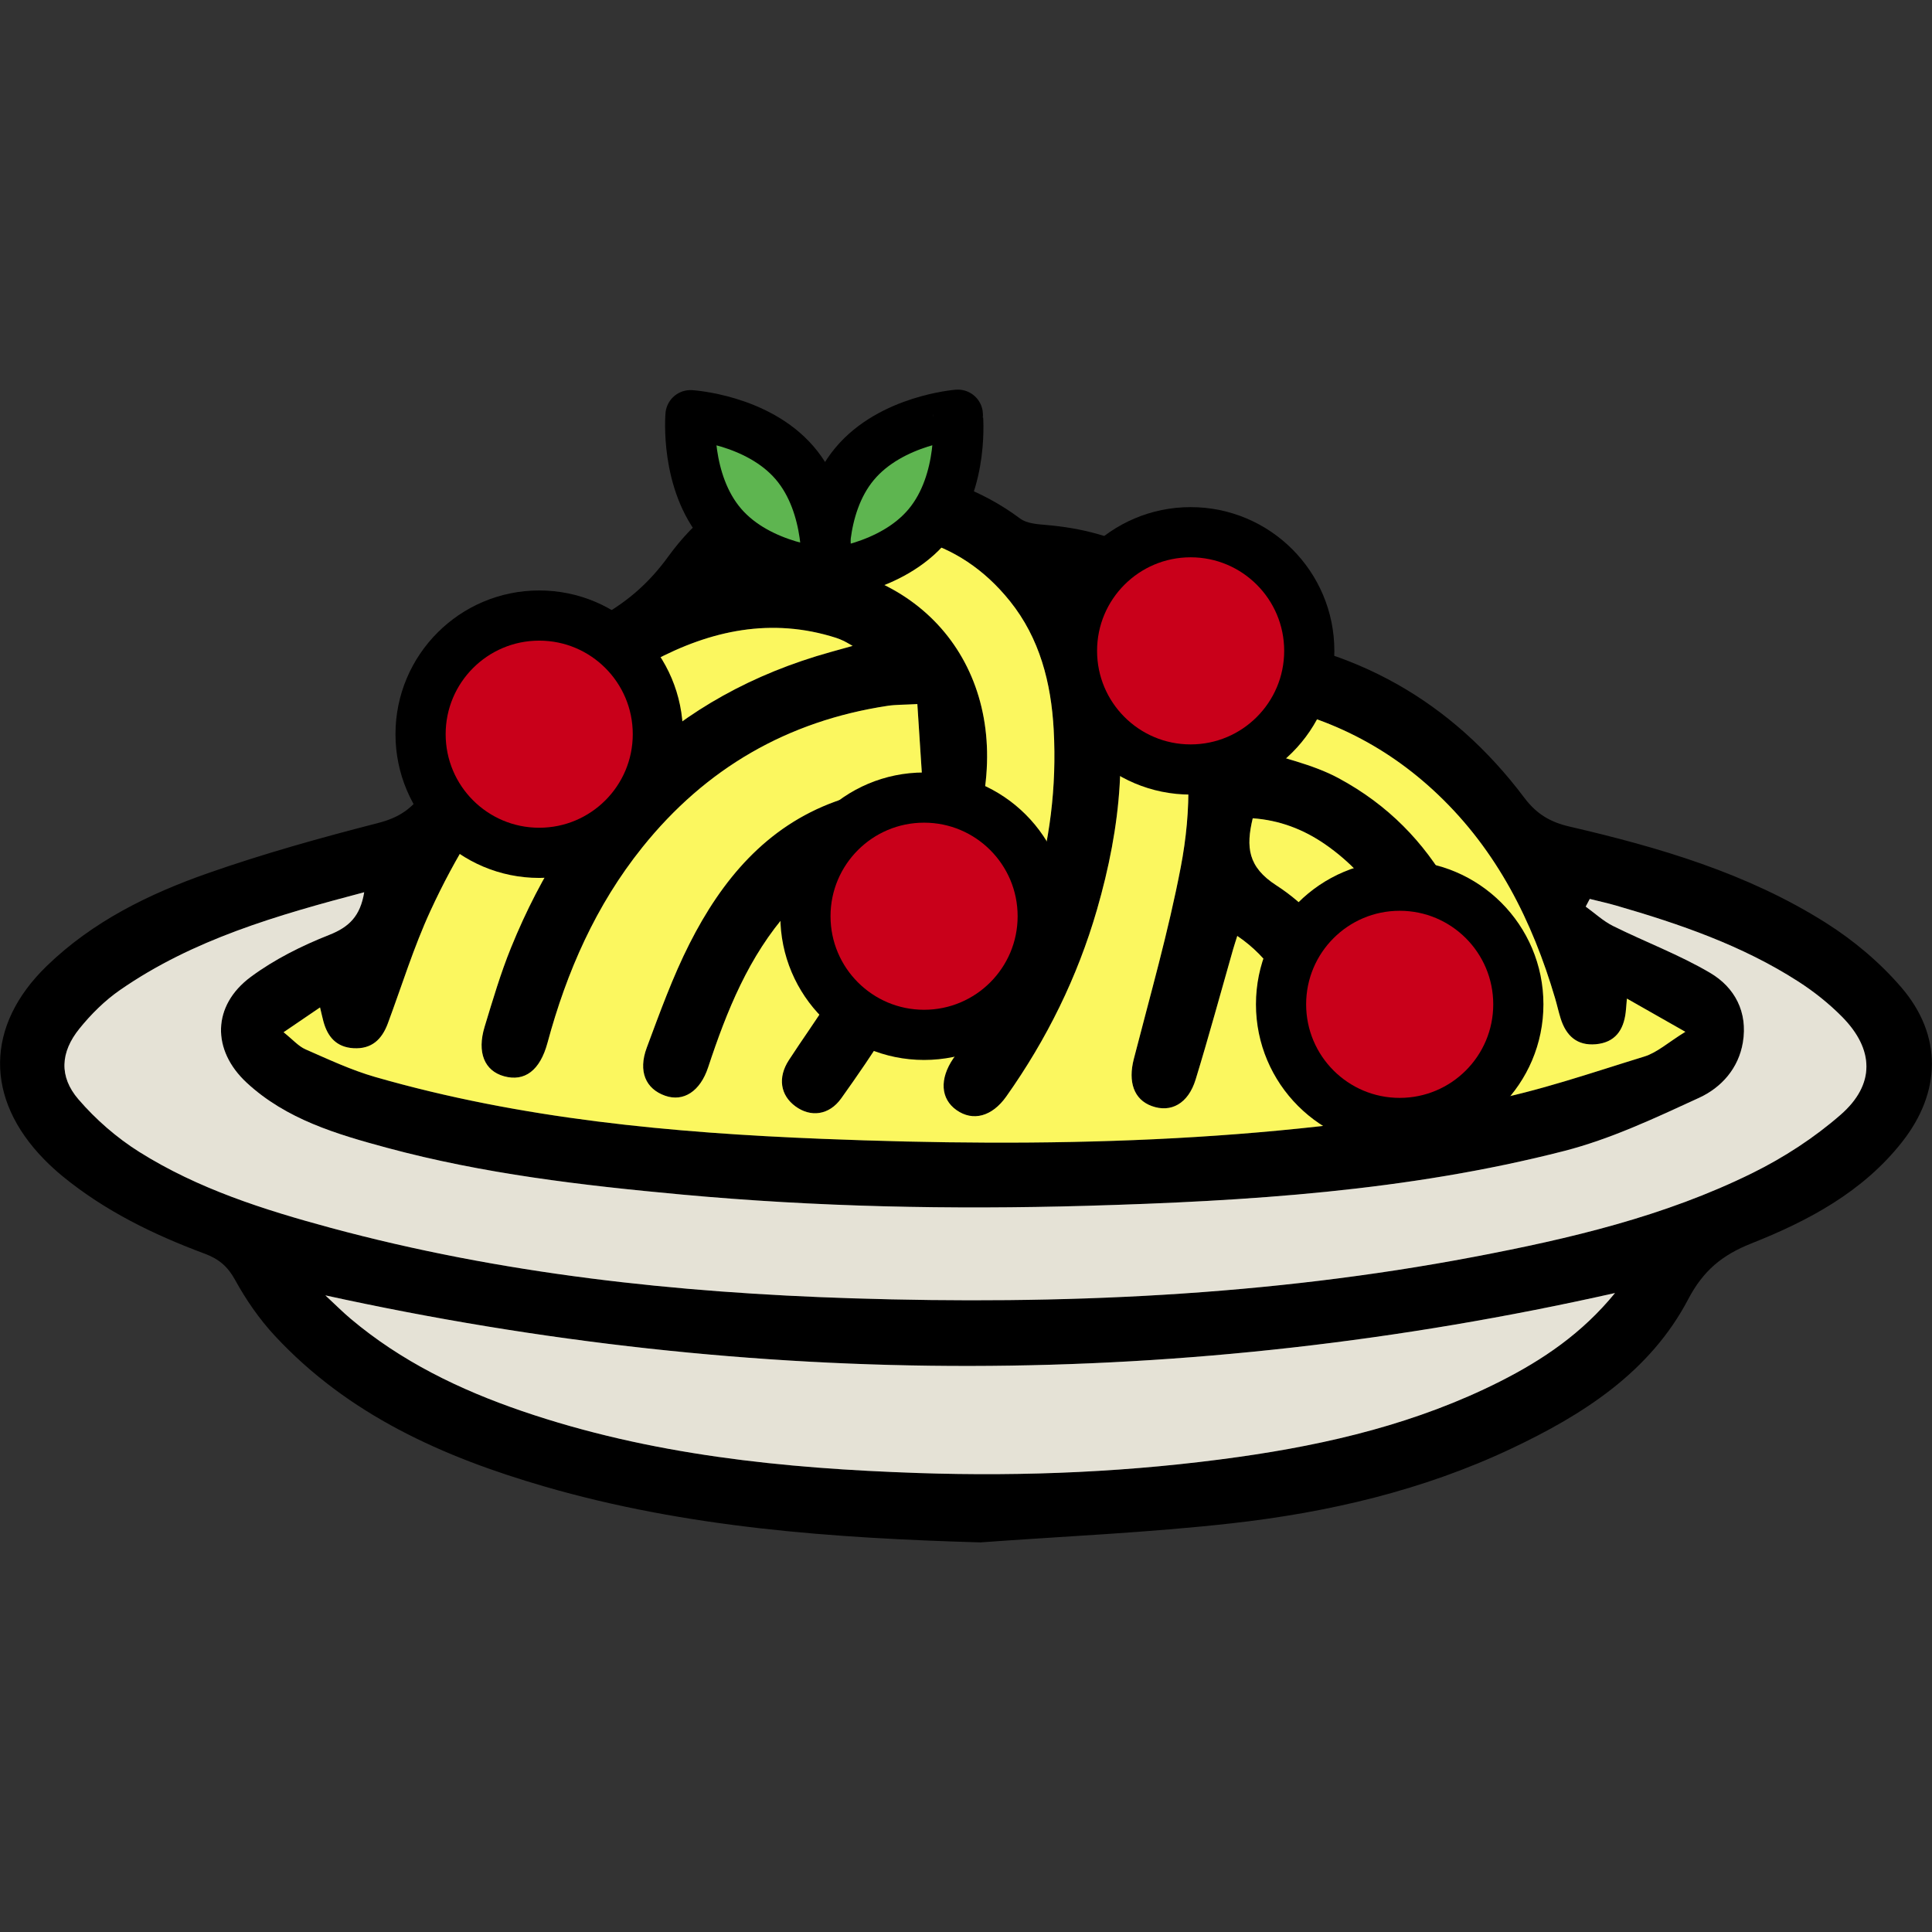 <?xml version="1.0" encoding="utf-8"?>
<!-- Generator: Adobe Illustrator 17.0.0, SVG Export Plug-In . SVG Version: 6.00 Build 0)  -->
<!DOCTYPE svg PUBLIC "-//W3C//DTD SVG 1.1//EN" "http://www.w3.org/Graphics/SVG/1.1/DTD/svg11.dtd">
<svg version="1.1" id="Livello_1" xmlns="http://www.w3.org/2000/svg" xmlns:xlink="http://www.w3.org/1999/xlink" x="0px" y="0px"
	 width="157.323px" height="157.323px" viewBox="0 0 157.323 157.323" enable-background="new 0 0 157.323 157.323"
	 xml:space="preserve">
<rect x="0" y="0" width="157.323" height="157.323" fill="#333333" stroke="none"/>
<g>
	<g>
		<path d="M79.836,125.597c-12.013-0.346-23.92-1.19-35.51-4.555c-8.257-2.397-15.977-5.832-21.96-12.284
			c-1.259-1.357-2.343-2.931-3.234-4.555c-0.598-1.09-1.337-1.696-2.444-2.108c-4.159-1.548-8.122-3.475-11.584-6.307
			c-0.526-0.43-1.031-0.892-1.506-1.377c-4.855-4.96-4.789-10.899,0.195-15.737c3.741-3.632,8.332-5.885,13.156-7.576
			c4.529-1.587,9.17-2.882,13.821-4.075c1.723-0.442,2.834-1.176,3.799-2.674c3.732-5.793,8.385-10.74,14.418-14.176
			c2.208-1.258,3.916-2.768,5.426-4.85c4.426-6.103,10.708-8.014,17.99-7.161c3.891,0.456,7.482,1.69,10.665,4.063
			c0.533,0.397,1.376,0.461,2.089,0.52c5.816,0.487,10.557,2.777,13.7,7.914c0.29,0.474,1.014,0.899,1.575,0.956
			c9.855,0.998,17.763,5.458,23.697,13.35c0.991,1.318,2.106,1.978,3.671,2.341c7.299,1.692,14.483,3.798,20.876,7.836
			c2.264,1.43,4.41,3.234,6.151,5.262c3.365,3.918,3.251,8.536,0.058,12.59c-3.198,4.061-7.617,6.413-12.271,8.259
			c-2.373,0.941-3.914,2.203-5.143,4.544c-3.114,5.932-8.55,9.398-14.426,12.173c-7.191,3.396-14.864,5.183-22.705,6.069
			C93.536,124.807,86.674,125.096,79.836,125.597z M88.603,48.82c0.587,1.743,1.192,3.247,1.6,4.803
			c1.81,6.903,1.068,13.723-0.88,20.461c-1.586,5.484-4.084,10.549-7.385,15.21c-1.159,1.637-2.716,2.047-4.053,1.104
			c-1.296-0.915-1.399-2.53-0.264-4.199c0.255-0.375,0.529-0.737,0.776-1.118c5.056-7.809,7.915-16.262,7.403-25.667
			c-0.207-3.799-1.134-7.434-3.557-10.453c-4.281-5.335-10.078-6.309-16.411-5.233c-1.435,0.244-2.769,1.082-4.15,1.647
			c0.065,0.153,0.13,0.305,0.195,0.458c0.736,0,1.472-0.008,2.208,0.001c10.966,0.137,17.907,8.505,15.97,19.272
			c-1.647,9.157-6.252,16.922-11.557,24.34c-0.99,1.384-2.491,1.553-3.727,0.647c-1.232-0.903-1.458-2.344-0.537-3.761
			c1.081-1.663,2.242-3.274,3.297-4.953c2.366-3.763,4.465-7.661,5.926-12.02c-3.907,0.289-6.806,2.108-9.22,4.825
			c-3.273,3.684-5.056,8.139-6.575,12.736c-0.65,1.966-2.017,2.827-3.496,2.311c-1.585-0.554-2.223-1.981-1.501-3.919
			c1.065-2.858,2.105-5.75,3.48-8.464c2.623-5.179,6.227-9.529,11.883-11.581c2.143-0.777,4.476-1.03,7.082-1.6
			c-0.126-1.933-0.265-4.078-0.412-6.331c-1.087,0.061-1.767,0.043-2.428,0.144c-8.152,1.238-14.803,5.087-19.962,11.518
			c-3.788,4.722-6.162,10.129-7.728,15.929c-0.602,2.229-1.847,3.184-3.541,2.715c-1.587-0.44-2.216-1.935-1.578-4.031
			c0.658-2.163,1.299-4.343,2.148-6.434c4.911-12.098,13.24-20.534,26.063-24.09c0.509-0.141,1.017-0.283,1.756-0.489
			c-0.425-0.239-0.566-0.33-0.717-0.4c-0.205-0.094-0.413-0.185-0.628-0.254c-5.262-1.684-10.21-0.613-14.907,1.894
			c-8.509,4.542-14.149,11.727-18.116,20.313c-1.371,2.967-2.339,6.121-3.481,9.194c-0.484,1.303-1.322,2.1-2.793,2.014
			c-1.397-0.081-2.119-0.932-2.457-2.202c-0.08-0.3-0.146-0.603-0.27-1.119c-1.015,0.691-1.873,1.275-2.968,2.02
			c0.758,0.605,1.21,1.141,1.785,1.392c1.861,0.815,3.72,1.69,5.665,2.249c11.898,3.423,24.147,4.551,36.435,5.041
			c18.044,0.718,36.071,0.37,53.883-3.032c4.419-0.844,8.718-2.345,13.034-3.671c1.043-0.32,1.931-1.144,3.343-2.014
			c-1.894-1.076-3.235-1.838-4.758-2.704c-0.05,0.578-0.067,0.848-0.098,1.116c-0.171,1.459-0.87,2.458-2.423,2.6
			c-1.547,0.142-2.437-0.698-2.877-2.102c-0.169-0.539-0.289-1.094-0.449-1.636c-1.856-6.294-4.726-12.015-9.543-16.596
			c-4.377-4.162-9.57-6.661-15.731-7.604c0.189,1.464,0.354,2.738,0.488,3.775c2.486,0.844,4.99,1.333,7.138,2.488
			c8.219,4.418,11.424,12.178,13.213,20.744c0.299,1.432-0.721,2.663-2.055,2.863c-1.498,0.224-2.557-0.428-3.01-1.874
			c-0.507-1.618-0.843-3.291-1.393-4.893c-1.553-4.524-3.761-8.626-7.826-11.439c-1.783-1.234-3.74-1.972-5.902-2.125
			c-0.564,2.351-0.394,3.964,1.912,5.455c4.846,3.132,7.025,8.14,8.074,13.653c0.315,1.654-0.566,2.902-2.033,3.235
			c-1.345,0.306-2.616-0.596-3.098-2.223c-0.353-1.193-0.593-2.427-1.037-3.584c-1.038-2.708-2.444-5.175-5.077-6.956
			c-0.153,0.488-0.255,0.793-0.344,1.103c-1.011,3.532-1.971,7.08-3.048,10.592c-0.602,1.965-2.011,2.728-3.577,2.157
			c-1.464-0.534-1.934-1.979-1.457-3.831c1.337-5.195,2.818-10.368,3.824-15.629c0.887-4.635,0.906-9.374-0.469-13.987
			C94.597,52.98,92.533,50.194,88.603,48.82z M29.656,72.656c-7.097,1.874-13.931,3.837-19.887,7.964
			c-1.238,0.858-2.357,1.97-3.306,3.146c-1.543,1.913-1.671,3.897-0.08,5.748c1.413,1.644,3.126,3.136,4.961,4.288
			c4.786,3.005,10.141,4.708,15.559,6.173c13.914,3.761,28.15,5.291,42.498,5.746c16.974,0.539,33.893-0.196,50.627-3.377
			c7.792-1.481,15.519-3.294,22.677-6.828c2.559-1.264,5.036-2.873,7.181-4.748c2.821-2.465,2.73-5.325,0.105-7.978
			c-1.067-1.078-2.286-2.048-3.563-2.869c-4.568-2.938-9.652-4.682-14.829-6.181c-0.708-0.205-1.43-0.362-2.146-0.541
			c-0.11,0.208-0.22,0.417-0.331,0.625c0.742,0.534,1.428,1.18,2.236,1.581c2.621,1.302,5.392,2.336,7.902,3.817
			c2.004,1.182,3.071,3.192,2.663,5.655c-0.353,2.127-1.759,3.686-3.562,4.515c-3.576,1.644-7.202,3.359-10.99,4.331
			c-12.748,3.27-25.828,4.092-38.92,4.466c-11.001,0.315-21.999,0.092-32.975-0.92c-8.071-0.744-16.105-1.684-23.948-3.799
			c-4.104-1.107-8.214-2.314-11.439-5.302c-2.873-2.661-2.815-6.29,0.329-8.62c1.925-1.427,4.152-2.538,6.389-3.421
			C28.421,75.491,29.336,74.608,29.656,72.656z M131.509,105.292c-35.056,7.882-69.875,7.888-105.012,0.19
			c0.808,0.751,1.398,1.345,2.035,1.883c4.128,3.487,8.902,5.8,13.969,7.535c10.45,3.58,21.3,4.677,32.254,5.047
			c8.74,0.295,17.457-0.088,26.117-1.31c7.366-1.039,14.563-2.76,21.259-6.137C125.631,110.735,128.842,108.563,131.509,105.292z"/>
		<path fill="#FBF75F" d="M88.603,48.82c3.93,1.374,5.994,4.159,7.078,7.797c1.375,4.614,1.356,9.352,0.469,13.987
			c-1.007,5.261-2.488,10.434-3.824,15.629c-0.477,1.852-0.007,3.297,1.457,3.831c1.567,0.572,2.975-0.192,3.577-2.157
			c1.077-3.512,2.037-7.06,3.048-10.592c0.089-0.309,0.191-0.615,0.344-1.103c2.634,1.781,4.039,4.248,5.077,6.956
			c0.443,1.157,0.683,2.391,1.037,3.584c0.482,1.627,1.752,2.528,3.098,2.223c1.467-0.333,2.348-1.581,2.033-3.235
			c-1.049-5.513-3.228-10.521-8.074-13.653c-2.307-1.491-2.476-3.104-1.912-5.455c2.162,0.153,4.119,0.89,5.902,2.125
			c4.064,2.813,6.273,6.915,7.826,11.439c0.55,1.602,0.886,3.275,1.393,4.893c0.453,1.446,1.511,2.098,3.01,1.874
			c1.334-0.2,2.354-1.431,2.055-2.863c-1.789-8.566-4.993-16.326-13.213-20.744c-2.147-1.154-4.652-1.644-7.138-2.488
			c-0.134-1.037-0.299-2.311-0.488-3.775c6.16,0.943,11.354,3.442,15.731,7.604c4.817,4.581,7.687,10.302,9.543,16.596
			c0.16,0.542,0.28,1.097,0.449,1.636c0.44,1.404,1.33,2.243,2.877,2.102c1.553-0.142,2.252-1.141,2.423-2.6
			c0.031-0.268,0.048-0.538,0.098-1.116c1.524,0.866,2.864,1.628,4.758,2.704c-1.411,0.871-2.3,1.694-3.343,2.014
			c-4.316,1.326-8.615,2.827-13.034,3.671c-17.812,3.402-35.84,3.75-53.883,3.032c-12.288-0.489-24.537-1.617-36.435-5.041
			c-1.944-0.559-3.803-1.434-5.665-2.249c-0.575-0.252-1.027-0.787-1.785-1.392c1.095-0.745,1.953-1.329,2.968-2.02
			c0.124,0.516,0.19,0.819,0.27,1.119c0.337,1.27,1.06,2.121,2.457,2.202c1.471,0.086,2.308-0.711,2.793-2.014
			c1.142-3.072,2.11-6.226,3.481-9.194c3.967-8.586,9.607-15.771,18.116-20.313c4.697-2.507,9.645-3.578,14.907-1.894
			c0.214,0.069,0.423,0.16,0.628,0.254c0.152,0.07,0.293,0.162,0.717,0.4c-0.739,0.206-1.247,0.348-1.756,0.489
			c-12.822,3.556-21.152,11.992-26.063,24.09c-0.849,2.091-1.49,4.271-2.148,6.434c-0.638,2.096-0.009,3.591,1.578,4.031
			c1.694,0.469,2.94-0.486,3.541-2.715c1.565-5.8,3.939-11.207,7.728-15.929c5.159-6.431,11.81-10.28,19.962-11.518
			c0.661-0.1,1.341-0.083,2.428-0.144c0.147,2.254,0.286,4.399,0.412,6.331c-2.606,0.571-4.94,0.823-7.082,1.6
			c-5.656,2.052-9.26,6.401-11.883,11.581c-1.374,2.714-2.415,5.605-3.48,8.464c-0.722,1.938-0.084,3.365,1.501,3.919
			c1.479,0.516,2.846-0.345,3.496-2.311c1.519-4.596,3.303-9.052,6.575-12.736c2.414-2.717,5.313-4.536,9.22-4.825
			c-1.461,4.359-3.56,8.257-5.926,12.02c-1.055,1.678-2.217,3.29-3.297,4.953c-0.921,1.417-0.695,2.858,0.537,3.761
			c1.235,0.906,2.737,0.736,3.727-0.647c5.305-7.418,9.91-15.183,11.557-24.34c1.937-10.767-5.004-19.134-15.97-19.272
			c-0.736-0.009-1.472-0.001-2.208-0.001c-0.065-0.153-0.13-0.305-0.195-0.458c1.381-0.565,2.715-1.403,4.15-1.647
			c6.333-1.077,12.13-0.103,16.411,5.233c2.422,3.019,3.35,6.654,3.557,10.453c0.512,9.405-2.347,17.858-7.403,25.667
			c-0.246,0.381-0.521,0.743-0.776,1.118c-1.135,1.669-1.032,3.284,0.264,4.199c1.337,0.944,2.893,0.533,4.053-1.104
			c3.301-4.661,5.799-9.726,7.385-15.21c1.948-6.738,2.691-13.558,0.88-20.461C89.795,52.067,89.189,50.563,88.603,48.82z"/>
		<path fill="#E5E2D6" d="M29.656,72.656c-0.32,1.952-1.234,2.835-2.847,3.472c-2.237,0.883-4.464,1.994-6.389,3.421
			c-3.144,2.33-3.202,5.959-0.329,8.62c3.226,2.987,7.336,4.195,11.439,5.302c7.843,2.115,15.877,3.055,23.948,3.799
			c10.976,1.012,21.974,1.235,32.975,0.92c13.092-0.374,26.172-1.196,38.92-4.466c3.788-0.972,7.414-2.687,10.99-4.331
			c1.804-0.829,3.21-2.388,3.562-4.515c0.408-2.463-0.658-4.473-2.663-5.655c-2.51-1.481-5.281-2.515-7.902-3.817
			c-0.808-0.401-1.494-1.047-2.236-1.581c0.11-0.208,0.221-0.417,0.331-0.625c0.716,0.179,1.437,0.336,2.146,0.541
			c5.177,1.498,10.261,3.243,14.829,6.181c1.277,0.821,2.496,1.791,3.563,2.869c2.625,2.653,2.716,5.513-0.105,7.978
			c-2.145,1.874-4.622,3.484-7.181,4.748c-7.158,3.535-14.885,5.348-22.677,6.828c-16.734,3.18-33.653,3.916-50.627,3.377
			c-14.348-0.455-28.584-1.985-42.498-5.746c-5.418-1.465-10.773-3.167-15.559-6.173c-1.836-1.153-3.548-2.645-4.961-4.288
			c-1.591-1.851-1.463-3.835,0.08-5.748c0.949-1.176,2.068-2.288,3.306-3.146C15.725,76.493,22.558,74.53,29.656,72.656z"/>
		<path fill="#E5E2D6" d="M131.509,105.292c-2.667,3.271-5.878,5.443-9.379,7.209c-6.696,3.377-13.893,5.098-21.259,6.137
			c-8.66,1.222-17.378,1.604-26.117,1.31c-10.954-0.37-21.804-1.467-32.254-5.047c-5.067-1.736-9.84-4.049-13.969-7.535
			c-0.637-0.538-1.227-1.133-2.035-1.883C61.634,113.18,96.453,113.174,131.509,105.292z"/>
	</g>
	<circle fill="#C9001A" stroke="#000000" stroke-width="4.086" stroke-miterlimit="10" cx="75.248" cy="74.608" r="9.661"/>
	<circle fill="#C9001A" stroke="#000000" stroke-width="4.086" stroke-miterlimit="10" cx="43.908" cy="59.785" r="9.661"/>
	<circle fill="#C9001A" stroke="#000000" stroke-width="4.086" stroke-miterlimit="10" cx="96.953" cy="52.999" r="9.661"/>
	<circle fill="#C9001A" stroke="#000000" stroke-width="4.086" stroke-miterlimit="10" cx="113.977" cy="81.783" r="9.661"/>
	<path fill="#5EB550" stroke="#000000" stroke-width="4.086" stroke-linejoin="round" stroke-miterlimit="10" d="M75.561,42.762
		c-2.995,3.59-8.41,4.009-8.41,4.009s-0.559-5.402,2.436-8.993s8.41-4.009,8.41-4.009S78.556,39.171,75.561,42.762z"/>
	
		<path fill="#5EB550" stroke="#000000" stroke-width="4.086" stroke-linecap="round" stroke-linejoin="round" stroke-miterlimit="10" d="
		M64.7,37.685c3.051,3.543,2.577,8.953,2.577,8.953s-5.421-0.334-8.472-3.877c-3.051-3.543-2.577-8.953-2.577-8.953
		S61.649,34.142,64.7,37.685z"/>
</g>
</svg>
